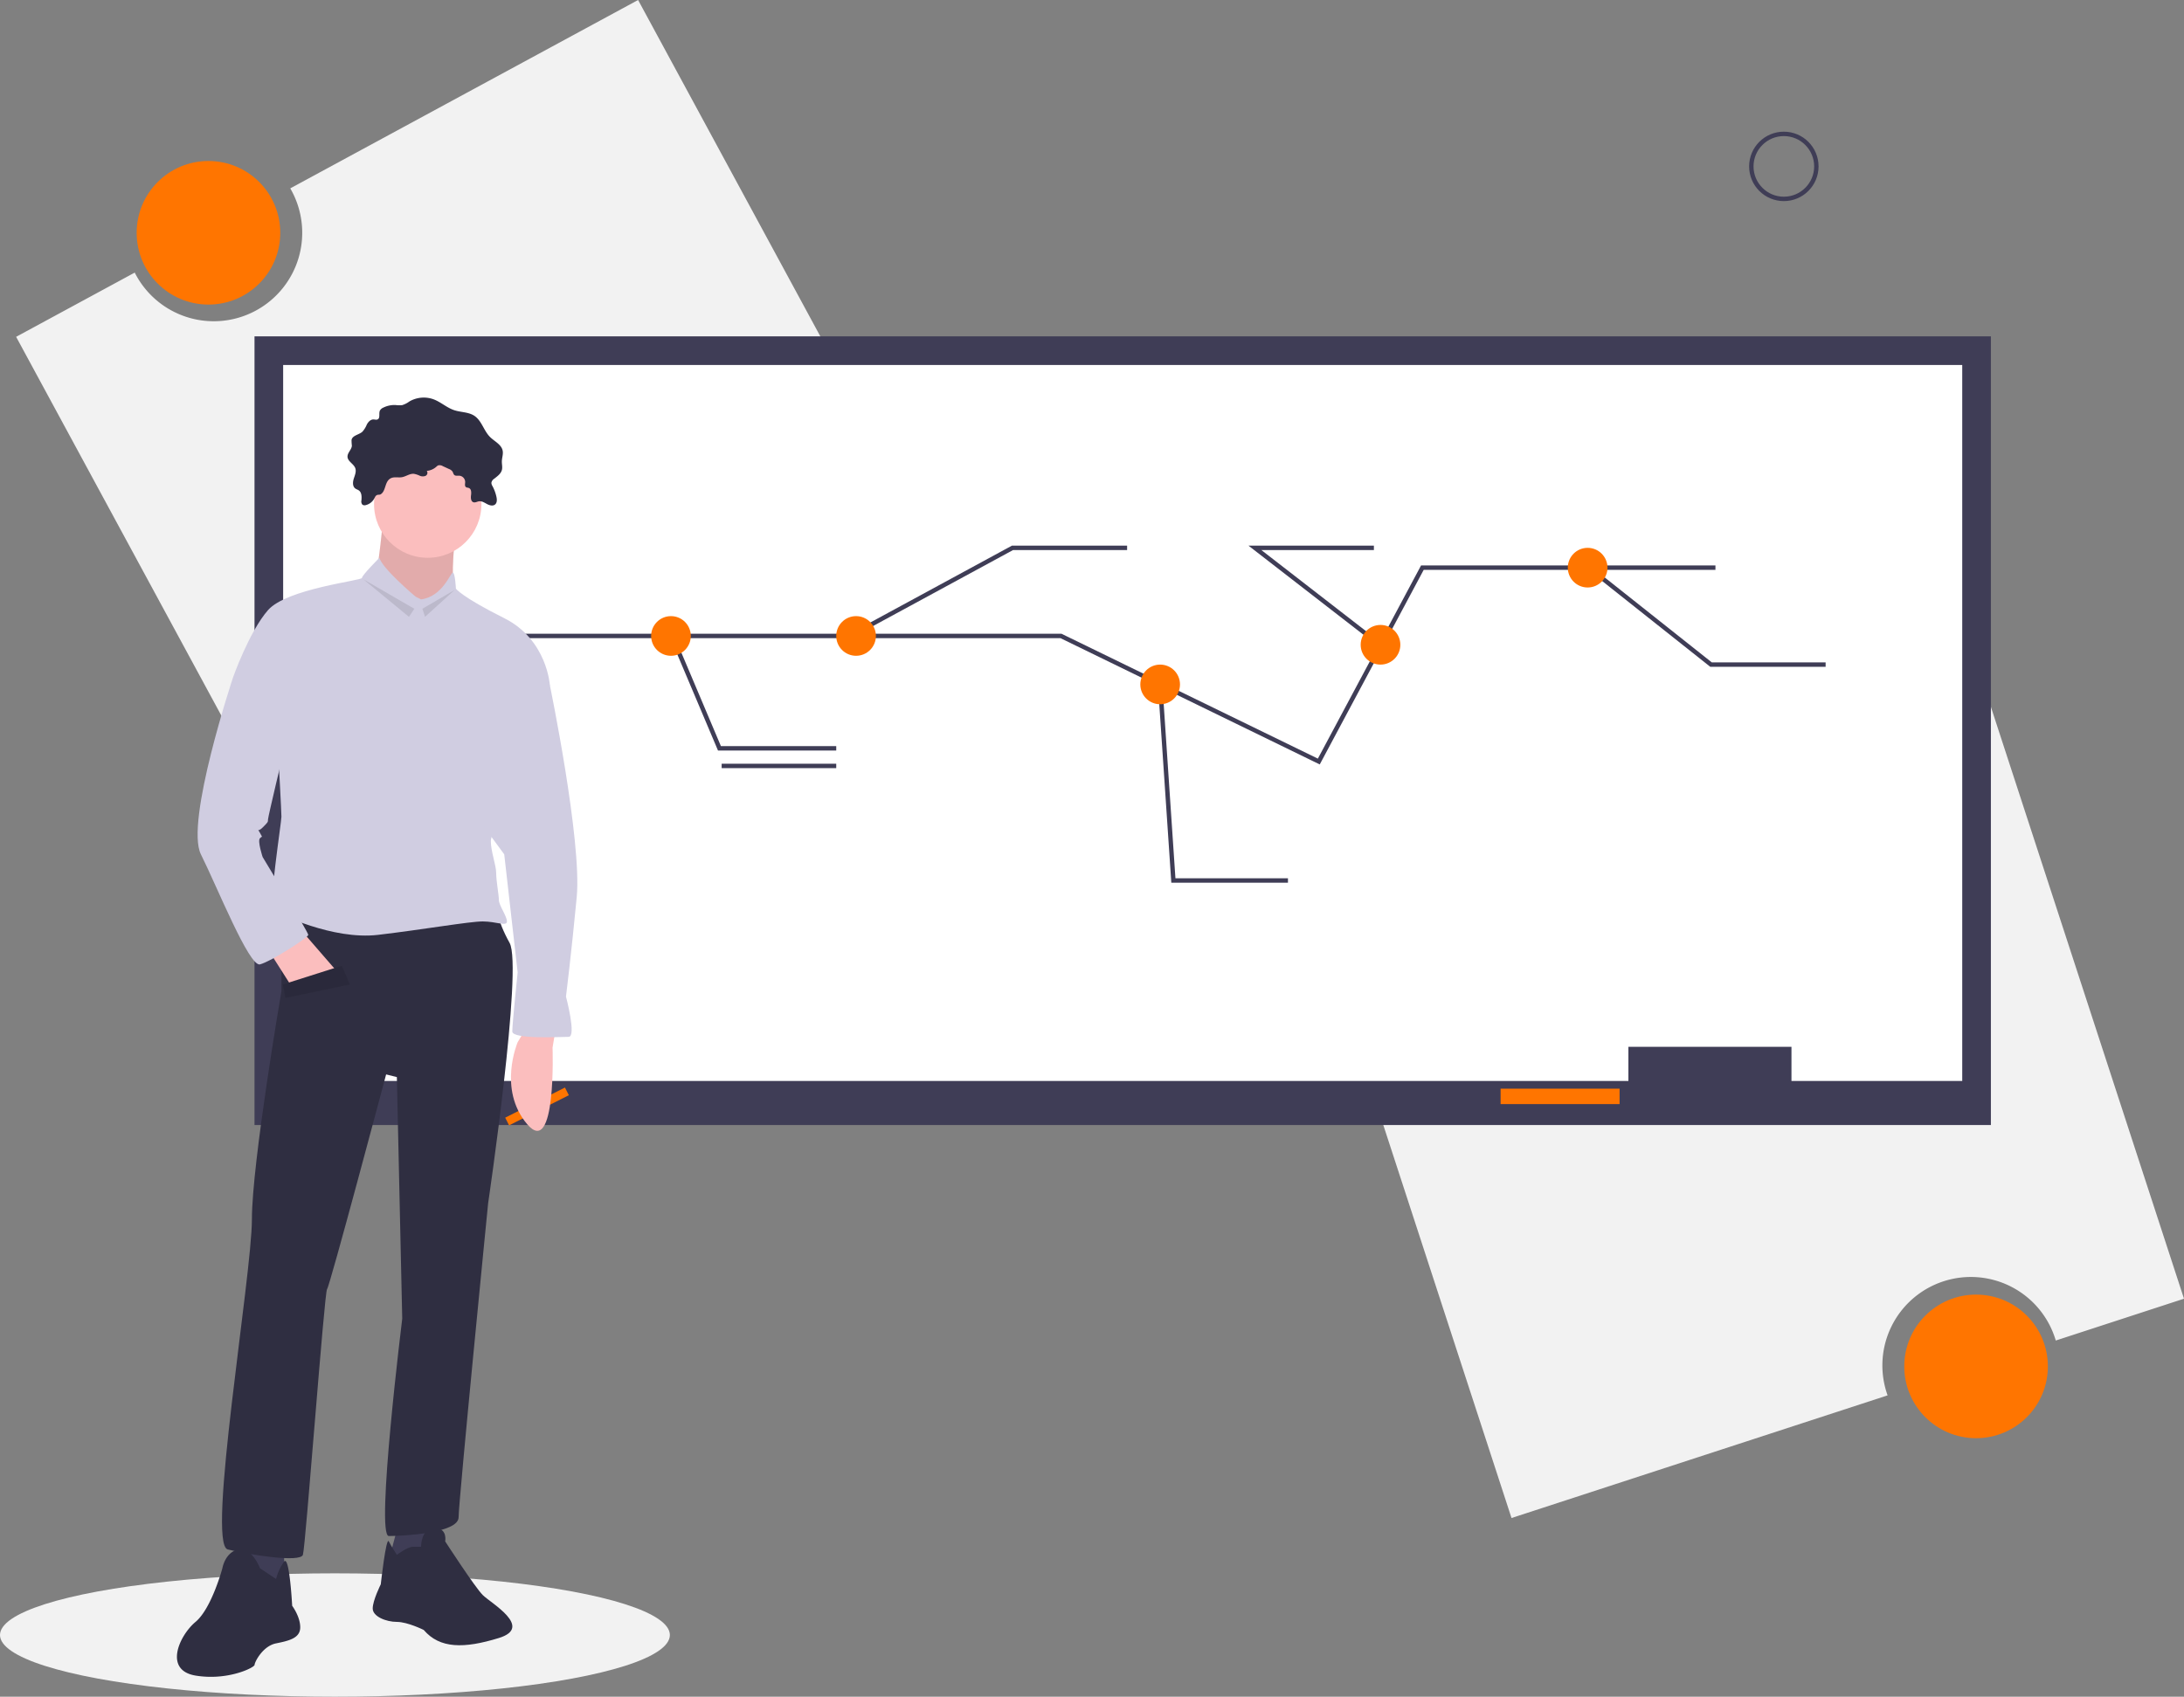 <svg height="770.178" viewBox="0 0 991.14 770.178" width="991.14" xmlns="http://www.w3.org/2000/svg"><rect x="0" y="0" width="991.14" height="770.178" fill="#808080" stroke="none"/><path d="m394.011 64.911-157.853 85.502a40.156 40.156 0 1 1 -70.587 38.234l-53.823 29.154 139.419 257.394 282.263-152.89z" fill="#f2f2f2" transform="translate(-104.43 -64.911)"/><circle cx="94.604" cy="105.668" fill="#ff7500" r="32.587"/><path d="m790.385 753.975 170.672-55.671a40.156 40.156 0 1 1 76.319-24.894l58.194-18.982-90.777-278.297-305.185 99.548z" fill="#f2f2f2" transform="translate(-104.43 -64.911)"/><circle cx="896.776" cy="620.244" fill="#ff7500" r="32.587"/><path d="m115.5 152.678h788v358h-788z" fill="#3f3d56"/><path d="m128.5 165.678h762v325h-762z" fill="#fff"/><path d="m739 475.178h74v25h-74z" fill="#3f3d56"/><path d="m681 494.178h54v7h-54z" fill="#ff7500"/><path d="m190.5 288.678h291l45.116 21.979 71.884 35.021 47-88h133" fill="none" stroke="#3f3d56" stroke-miterlimit="10" stroke-width="2"/><path d="m304.925 288.678 21.575 51h53" fill="none" stroke="#3f3d56" stroke-miterlimit="10" stroke-width="2"/><path d="m385.807 288.678 73.693-40h52" fill="none" stroke="#3f3d56" stroke-miterlimit="10" stroke-width="2"/><circle cx="304.5" cy="288.678" fill="#ff7500" r="9"/><circle cx="388.5" cy="288.678" fill="#ff7500" r="9"/><path d="m526.5 310.678 6 89h52" fill="none" stroke="#3f3d56" stroke-miterlimit="10" stroke-width="2"/><path d="m626.65 292.971-57.15-44.293h54" fill="none" stroke="#3f3d56" stroke-miterlimit="10" stroke-width="2"/><path d="m721.051 257.678 55.449 44h52" fill="none" stroke="#3f3d56" stroke-miterlimit="10" stroke-width="2"/><circle cx="526.5" cy="310.678" fill="#ff7500" r="9"/><circle cx="720.5" cy="257.678" fill="#ff7500" r="9"/><circle cx="626.5" cy="292.678" fill="#ff7500" r="9"/><path d="m327.5 347.678h52" fill="none" stroke="#3f3d56" stroke-miterlimit="10" stroke-width="2"/><circle cx="809.542" cy="75.53" fill="none" r="14.756" stroke="#3f3d56" stroke-miterlimit="10" stroke-width="2"/><ellipse cx="152" cy="742.178" fill="#f2f2f2" rx="152" ry="28"/><path d="m256.389 493.658-27.117 13.681 1.755 3.495 27.116-13.681z" fill="#ff7500"/><g transform="translate(-104.43 -64.911)"><path d="m356.41 533.122-1.218 7.309s1.827 50.557-11.573 34.72-4.264-37.156-4.264-37.156l3.655-6.091z" fill="#fbbebe"/><path d="m278.443 299.221s-2.436 25.583-3.655 26.801 18.274 24.365 18.274 24.365l17.055-15.837s-1.218-23.146 2.436-28.019-34.111-7.309-34.111-7.309z" fill="#fbbebe"/><path d="m278.443 299.221s-2.436 25.583-3.655 26.801 18.274 24.365 18.274 24.365l17.055-15.837s-1.218-23.146 2.436-28.019-34.111-7.309-34.111-7.309z" opacity=".1"/></g><path d="m128.939 700.894v21.928l-8.528 1.219-12.182-3.655 3.654-23.147z" fill="#3f3d56"/><path d="m222.405 776.769s-3.655-9.746-9.746-8.528-7.309 8.528-7.309 8.528-4.873 18.274-12.182 24.365-14.619 21.928 0 24.365 26.801-3.655 26.801-4.873 3.655-8.528 9.746-9.746 10.964-2.436 10.964-7.309-3.655-9.746-3.655-9.746-1.218-23.108-3.655-20.082a24.234 24.234 0 0 0 -3.655 7.899z" fill="#2f2e41" transform="translate(-104.43 -64.911)"/><path d="m181.323 689.93-4.873 18.273 12.182 2.437 6.091-6.091 1.218-15.837z" fill="#3f3d56"/><path d="m284.534 770.678s4.873-3.655 7.309-3.655h3.655s0-8.528 6.091-8.528 4.873 6.091 4.873 6.091 13.401 20.71 17.055 24.365 23.146 14.619 7.309 19.492-26.801 4.873-34.111-3.655c0 0-7.309-3.655-12.182-3.655s-10.964-2.436-10.964-6.091 3.655-10.964 3.655-10.964 2.436-21.928 3.655-19.492 3.655 6.091 3.655 6.091z" fill="#2f2e41" transform="translate(-104.43 -64.911)"/><path d="m232.15 474.647v40.202s-13.401 77.967-13.401 103.55-20.71 147.406-10.964 149.843 32.892 6.091 34.111 2.436 9.746-119.387 10.964-120.605 26.801-97.459 26.801-97.459l4.873 1.218 2.436 109.641s-12.182 98.677-6.091 98.677 31.674-1.218 31.674-8.528 13.401-142.533 13.401-142.533 15.837-107.205 9.746-118.169-6.091-17.055-6.091-17.055z" fill="#2f2e41" transform="translate(-104.43 -64.911)"/><circle cx="194.114" cy="228.828" fill="#fbbebe" r="24.365"/><path d="m293.062 335.769s-15.228-12.791-16.446-17.664c0 0-7.919 7.919-7.919 9.137s-34.111 4.873-42.638 14.619-15.837 30.456-15.837 30.456l20.71 38.983s1.218 21.928 1.218 24.365-6.091 41.42-3.655 42.638 26.801 13.401 47.511 10.964 41.42-6.091 47.511-6.091 10.964 2.436 10.964 0-3.655-7.309-3.655-9.746-1.218-8.528-1.218-12.182-2.436-9.746-2.436-14.619 26.801-70.658 26.801-70.658-1.218-20.71-20.71-30.456-21.928-13.401-21.928-13.401-.38-7.309-1.408-7.309-4.683 10.964-14.429 12.182z" fill="#d0cde1" transform="translate(-104.43 -64.911)"/><path d="m122.847 432.883 8.528 13.4 21.928-4.873-15.837-18.273z" fill="#fbbebe"/><path d="m346.664 366.224 7.309 9.746s14.619 70.658 12.182 96.24-4.873 45.075-4.873 45.075 4.873 18.274 1.218 18.274-25.583 1.218-25.583-2.436 2.436-26.801 2.436-26.801l-6.091-53.602-13.401-18.274z" fill="#d0cde1" transform="translate(-104.43 -64.911)"/><path d="m281.995 281.911c1.494-.633 3.22-.119 4.82-.39 1.878-.317 3.559-1.709 5.455-1.533a10.484 10.484 0 0 1 2.597.843 3.391 3.391 0 0 0 2.661.095 1.512 1.512 0 0 0 .579-2.271 7.52 7.52 0 0 0 4.327-1.863 3.23 3.23 0 0 1 .826-.62 2.696 2.696 0 0 1 2.122.331l2.788 1.285a3.526 3.526 0 0 1 1.593 1.14c.332.517.396 1.212.866 1.608.599.505 1.495.258 2.277.307a2.912 2.912 0 0 1 2.63 2.84c-.011.818-.309 1.822.338 2.322.375.29.908.244 1.348.422 1.139.463 1.144 2.049.976 3.267s-.085 2.825 1.086 3.2c.825.264 1.667-.299 2.524-.424 1.293-.189 2.488.619 3.639 1.238s2.679 1.036 3.676.192c.928-.785.868-2.221.613-3.41a18.79 18.79 0 0 0 -1.787-4.887 3.102 3.102 0 0 1 -.518-1.521 2.754 2.754 0 0 1 1.278-1.86c1.41-1.115 3.032-2.237 3.488-3.975.335-1.276-.042-2.621-.013-3.94.035-1.605.673-3.202.374-4.779-.542-2.858-3.723-4.234-5.777-6.294-2.822-2.832-3.738-7.361-7.067-9.573-2.664-1.769-6.148-1.558-9.182-2.571-3.332-1.112-6.015-3.667-9.302-4.907a12.963 12.963 0 0 0 -11.019.966 11.028 11.028 0 0 1 -3.239 1.655 11.647 11.647 0 0 1 -2.949-.034 11.381 11.381 0 0 0 -5.623 1.16 3.144 3.144 0 0 0 -1.575 1.382c-.589 1.307.266 3.35-1.024 3.975-.601.291-1.312.012-1.98.027-1.299.029-2.299 1.159-2.917 2.302a11.033 11.033 0 0 1 -2.044 3.29c-1.588 1.391-4.474 1.621-4.889 3.691a20.124 20.124 0 0 0 .149 2.622c-.12 1.835-2.083 3.229-1.981 5.064.118 2.117 2.808 3.152 3.527 5.147.548 1.519-.173 3.161-.669 4.698s-.645 3.506.635 4.49c.502.386 1.148.544 1.66.916 1.325.964 1.308 2.908 1.161 4.54a2.135 2.135 0 0 0 .481 1.944 1.799 1.799 0 0 0 1.472.177 6.01 6.01 0 0 0 3.804-2.862c.427-.705.512-1.327 1.288-1.702.526-.254 1.165-.027 1.7-.357 2.547-1.568 1.67-6.042 4.796-7.366z" fill="#2f2e41" transform="translate(-104.43 -64.911)"/><path d="m213.877 368.661-3.655 3.655s-21.928 65.785-14.619 80.403 21.928 51.166 26.801 49.948 21.928-12.182 21.928-13.401-20.71-35.329-20.71-35.329-2.436-7.309-1.218-8.528 1.218 0 0-2.436-1.218 0 1.218-2.436 2.436-2.436 2.436-3.655 7.309-31.674 7.309-31.674z" fill="#d0cde1" transform="translate(-104.43 -64.911)"/><path d="m128.329 446.892 26.802-8.527 3.654 8.527-29.237 6.091z" fill="#2f2e41"/><path d="m128.329 446.892 26.802-8.527 3.654 8.527-29.237 6.091z" opacity=".1"/><path d="m164.876 262.939 20.71 17.055 2.437-3.655z" opacity=".1"/><path d="m206.296 267.812-14.618 8.527 1.218 3.655z" opacity=".1"/></svg>